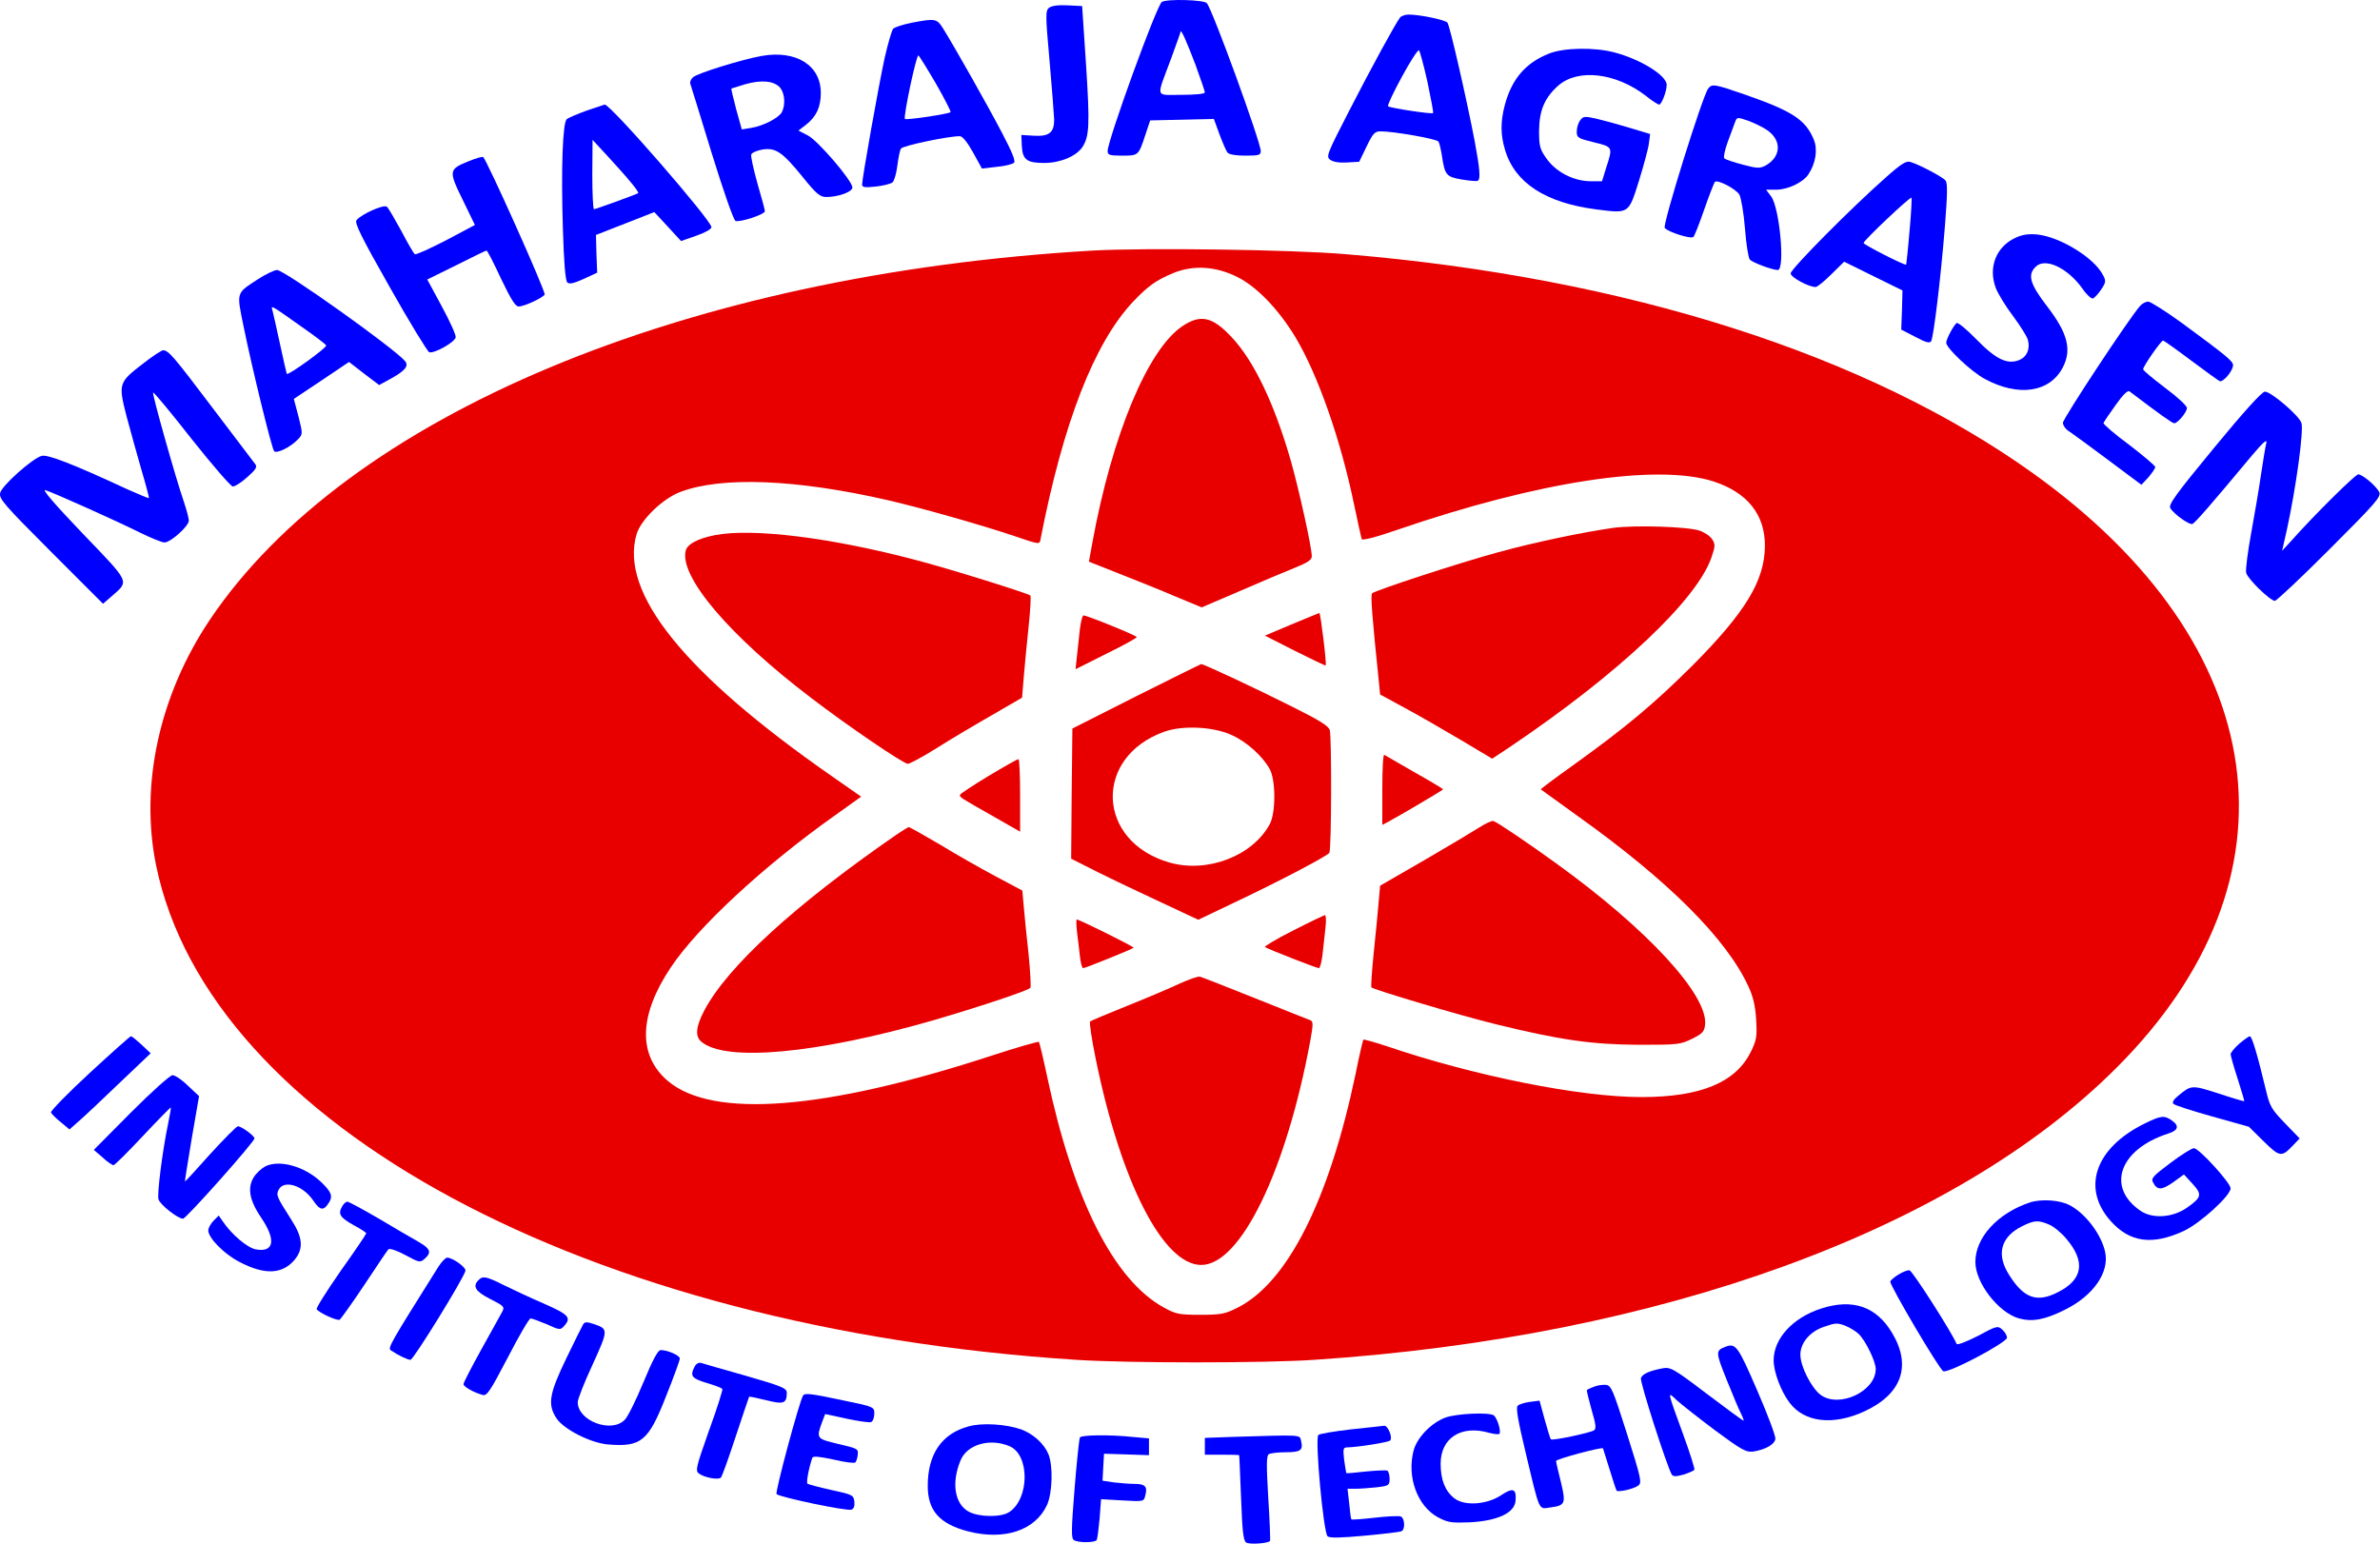 <svg width="74" height="48" viewBox="0 0 74 48" fill="none" xmlns="http://www.w3.org/2000/svg">
<path d="M36.125 0.06C35.966 0.158 34.439 4.364 34.439 4.697C34.439 4.818 34.5 4.84 34.885 4.84C35.399 4.84 35.399 4.84 35.611 4.197L35.762 3.744L36.752 3.721L37.742 3.698L37.916 4.175C38.014 4.439 38.127 4.697 38.165 4.742C38.211 4.803 38.422 4.84 38.717 4.84C39.14 4.84 39.2 4.825 39.2 4.697C39.2 4.424 37.704 0.309 37.523 0.098C37.432 -0.008 36.283 -0.039 36.125 0.06ZM37.167 2.004C37.326 2.442 37.462 2.836 37.462 2.874C37.462 2.919 37.167 2.949 36.737 2.949C35.898 2.949 35.943 3.085 36.412 1.822C36.571 1.383 36.706 1.013 36.706 0.99C36.714 0.884 36.888 1.27 37.167 2.004Z" fill="#0000FF"/>
<path d="M32.618 0.241C32.505 0.332 32.505 0.468 32.633 1.89C32.709 2.745 32.769 3.57 32.777 3.721C32.777 4.122 32.618 4.25 32.142 4.22L31.756 4.197L31.771 4.538C31.794 4.969 31.93 5.067 32.467 5.067C32.973 5.067 33.464 4.855 33.653 4.576C33.873 4.243 33.888 3.872 33.767 2.004L33.646 0.188L33.192 0.166C32.905 0.15 32.694 0.181 32.618 0.241Z" fill="#0000FF"/>
<path d="M43.531 0.544C43.387 0.733 42.646 2.087 41.936 3.471C41.256 4.795 41.225 4.871 41.361 4.969C41.452 5.037 41.649 5.067 41.883 5.052L42.261 5.03L42.488 4.561C42.684 4.152 42.745 4.084 42.926 4.084C43.334 4.084 44.672 4.319 44.725 4.402C44.755 4.447 44.8 4.644 44.83 4.825C44.921 5.446 44.967 5.499 45.45 5.582C45.692 5.62 45.911 5.642 45.949 5.62C46.04 5.567 46.009 5.234 45.851 4.387C45.594 3.048 45.08 0.801 45.004 0.703C44.936 0.62 44.15 0.453 43.795 0.453C43.689 0.453 43.568 0.499 43.531 0.544ZM44.385 2.556C44.49 3.063 44.574 3.494 44.558 3.517C44.513 3.555 43.213 3.358 43.16 3.305C43.13 3.282 43.327 2.866 43.591 2.382C43.848 1.906 44.09 1.535 44.12 1.565C44.15 1.603 44.271 2.042 44.385 2.556Z" fill="#0000FF"/>
<path d="M28.332 0.71C28.075 0.763 27.818 0.846 27.773 0.892C27.727 0.937 27.614 1.338 27.508 1.792C27.327 2.616 26.805 5.544 26.805 5.741C26.805 5.824 26.896 5.839 27.228 5.801C27.455 5.778 27.689 5.718 27.75 5.672C27.803 5.627 27.871 5.393 27.901 5.151C27.931 4.916 27.977 4.674 28.014 4.621C28.067 4.53 29.473 4.235 29.843 4.235C29.927 4.235 30.078 4.424 30.251 4.734L30.531 5.241L30.992 5.188C31.241 5.166 31.483 5.105 31.529 5.06C31.582 5.007 31.468 4.727 31.158 4.137C30.712 3.282 29.654 1.414 29.322 0.884C29.125 0.574 29.08 0.567 28.332 0.71ZM29.11 2.616C29.367 3.07 29.571 3.464 29.556 3.486C29.526 3.539 28.173 3.744 28.135 3.698C28.082 3.63 28.498 1.663 28.558 1.724C28.596 1.762 28.846 2.163 29.11 2.616Z" fill="#0000FF"/>
<path d="M48.171 1.663C47.438 1.951 47.007 2.45 46.788 3.267C46.652 3.781 46.652 4.19 46.795 4.659C47.098 5.688 48.057 6.308 49.637 6.512C50.657 6.641 50.635 6.656 50.96 5.62C51.111 5.128 51.254 4.606 51.27 4.447L51.307 4.167L50.68 3.978C50.332 3.872 49.864 3.744 49.637 3.691C49.267 3.607 49.221 3.615 49.131 3.744C49.07 3.819 49.025 3.978 49.025 4.092C49.025 4.281 49.063 4.303 49.554 4.424C50.151 4.568 50.151 4.568 49.939 5.219L49.811 5.635H49.433C48.919 5.627 48.375 5.347 48.08 4.924C47.876 4.636 47.853 4.538 47.853 4.061C47.861 3.426 48.027 3.04 48.45 2.662C49.063 2.125 50.234 2.261 51.164 2.972C51.36 3.131 51.549 3.252 51.587 3.252C51.663 3.252 51.821 2.843 51.821 2.639C51.821 2.344 50.998 1.837 50.181 1.626C49.577 1.467 48.624 1.482 48.171 1.663Z" fill="#0000FF"/>
<path d="M23.684 1.739C23.08 1.845 21.659 2.284 21.545 2.405C21.477 2.465 21.447 2.556 21.462 2.601C21.477 2.647 21.78 3.615 22.127 4.757C22.49 5.93 22.808 6.845 22.868 6.868C23.004 6.921 23.782 6.671 23.782 6.565C23.782 6.527 23.677 6.134 23.548 5.695C23.427 5.257 23.337 4.856 23.359 4.803C23.374 4.75 23.533 4.682 23.699 4.651C24.115 4.583 24.319 4.719 24.954 5.499C25.385 6.036 25.498 6.126 25.695 6.126C26.057 6.126 26.503 5.968 26.503 5.831C26.503 5.62 25.43 4.372 25.12 4.213L24.826 4.061L25.06 3.88C25.385 3.623 25.521 3.328 25.521 2.889C25.521 2.034 24.757 1.55 23.684 1.739ZM24.259 2.73C24.402 2.912 24.425 3.26 24.311 3.486C24.213 3.668 23.73 3.918 23.352 3.978L23.064 4.024L22.891 3.403C22.8 3.055 22.732 2.768 22.739 2.753C22.755 2.745 22.951 2.685 23.178 2.617C23.692 2.473 24.077 2.518 24.259 2.73Z" fill="#0000FF"/>
<path d="M53.113 2.753C52.947 2.949 51.685 6.989 51.761 7.087C51.866 7.216 52.577 7.443 52.652 7.367C52.69 7.329 52.841 6.943 52.992 6.505C53.144 6.066 53.295 5.688 53.318 5.657C53.401 5.574 53.967 5.869 54.081 6.051C54.134 6.149 54.217 6.618 54.255 7.102C54.292 7.586 54.36 8.017 54.406 8.07C54.481 8.161 55.101 8.396 55.275 8.396C55.509 8.396 55.335 6.474 55.071 6.111L54.912 5.899H55.222C55.592 5.899 56.061 5.672 56.227 5.423C56.461 5.067 56.522 4.644 56.393 4.334C56.136 3.721 55.728 3.456 54.277 2.949C53.295 2.609 53.234 2.601 53.113 2.753ZM54.935 4.039C55.403 4.356 55.388 4.863 54.905 5.143C54.716 5.241 54.648 5.241 54.187 5.12C53.907 5.045 53.65 4.961 53.612 4.924C53.582 4.893 53.627 4.666 53.718 4.417C53.809 4.175 53.914 3.895 53.945 3.804C54.005 3.638 54.013 3.638 54.345 3.751C54.534 3.819 54.799 3.948 54.935 4.039Z" fill="#0000FF"/>
<path d="M18.235 3.441C17.948 3.547 17.676 3.66 17.623 3.706C17.494 3.812 17.442 5.256 17.502 7.125C17.532 8.146 17.578 8.721 17.638 8.781C17.698 8.842 17.827 8.819 18.144 8.675L18.568 8.479L18.545 7.889L18.53 7.306L19.437 6.951L20.344 6.595L20.759 7.042L21.175 7.495L21.651 7.329C21.916 7.238 22.12 7.125 22.12 7.064C22.12 6.852 18.983 3.244 18.802 3.252C18.779 3.259 18.522 3.343 18.235 3.441ZM19.603 5.657C19.754 5.831 19.86 5.99 19.845 6.005C19.792 6.043 18.522 6.505 18.469 6.505C18.439 6.505 18.416 6.02 18.416 5.423L18.424 4.349L18.878 4.84C19.127 5.113 19.459 5.476 19.603 5.657Z" fill="#0000FF"/>
<path d="M14.57 5.014C13.95 5.264 13.942 5.309 14.388 6.217L14.766 6.996L13.867 7.473C13.368 7.73 12.937 7.927 12.899 7.904C12.862 7.881 12.673 7.556 12.476 7.178C12.272 6.807 12.076 6.467 12.03 6.429C11.932 6.346 11.244 6.656 11.085 6.845C11.018 6.928 11.222 7.352 12.121 8.933C12.733 10.022 13.292 10.93 13.345 10.952C13.496 11.005 14.139 10.642 14.169 10.491C14.184 10.423 13.988 9.992 13.738 9.53L13.285 8.691L14.192 8.244C14.683 7.995 15.106 7.791 15.129 7.791C15.152 7.791 15.356 8.184 15.575 8.66C15.885 9.303 16.021 9.53 16.126 9.53C16.3 9.53 16.867 9.266 16.935 9.16C16.98 9.084 15.129 4.954 15.023 4.886C14.993 4.863 14.789 4.924 14.57 5.014Z" fill="#0000FF"/>
<path d="M58.631 5.521C57.573 6.452 55.676 8.365 55.676 8.502C55.676 8.623 56.235 8.925 56.454 8.925C56.5 8.925 56.719 8.751 56.938 8.532L57.339 8.138L58.245 8.585L59.152 9.031L59.137 9.644L59.114 10.249L59.553 10.476C59.878 10.65 59.999 10.68 60.044 10.612C60.12 10.483 60.346 8.63 60.475 6.996C60.55 6.051 60.558 5.688 60.49 5.612C60.407 5.506 59.681 5.12 59.402 5.037C59.273 4.992 59.114 5.09 58.631 5.521ZM59.371 7.193C59.326 7.753 59.273 8.214 59.266 8.229C59.235 8.267 57.943 7.609 57.943 7.556C57.943 7.48 59.387 6.111 59.432 6.149C59.447 6.172 59.424 6.641 59.371 7.193Z" fill="#0000FF"/>
<path d="M62.659 7.397C62.062 7.677 61.813 8.32 62.054 8.955C62.123 9.137 62.364 9.53 62.599 9.84C62.825 10.143 63.029 10.476 63.052 10.566C63.128 10.854 63.022 11.096 62.788 11.194C62.417 11.346 62.062 11.179 61.45 10.551C61.155 10.249 60.883 10.022 60.838 10.045C60.747 10.105 60.513 10.544 60.513 10.657C60.513 10.824 61.299 11.565 61.714 11.784C62.765 12.352 63.74 12.2 64.14 11.421C64.42 10.877 64.291 10.362 63.664 9.545C63.105 8.819 63.029 8.539 63.309 8.282C63.604 8.01 64.291 8.335 64.745 8.97C64.873 9.16 65.025 9.296 65.07 9.281C65.123 9.265 65.236 9.144 65.327 9.008C65.478 8.781 65.486 8.736 65.387 8.554C65.115 8.017 64.057 7.367 63.339 7.291C63.067 7.269 62.886 7.291 62.659 7.397Z" fill="#0000FF"/>
<path d="M33.986 7.791C21.297 8.524 10.776 12.927 6.514 19.288C4.957 21.618 4.345 24.402 4.851 26.898C6.499 34.984 18.251 41.308 33.457 42.284C35.036 42.39 39.329 42.39 40.863 42.284C51.633 41.573 60.755 38.252 65.803 33.207C71.698 27.322 70.686 20.075 63.226 14.727C58.057 11.021 50.567 8.63 41.846 7.904C40.168 7.76 35.618 7.7 33.986 7.791ZM38.46 8.607C39.072 8.91 39.752 9.614 40.281 10.491C40.977 11.656 41.687 13.676 42.103 15.695C42.216 16.232 42.322 16.716 42.337 16.762C42.352 16.815 42.768 16.709 43.448 16.474C47.831 14.969 51.512 14.409 53.273 14.969C54.323 15.309 54.883 15.998 54.875 16.981C54.868 18.055 54.27 19.039 52.623 20.695C51.421 21.89 50.545 22.624 48.889 23.812C48.338 24.205 47.892 24.538 47.907 24.546C47.922 24.561 48.436 24.924 49.048 25.37C51.882 27.39 53.689 29.198 54.369 30.688C54.512 30.998 54.58 31.293 54.603 31.709C54.633 32.231 54.618 32.344 54.437 32.707C53.968 33.66 52.88 34.114 51.036 34.114C49.116 34.114 45.836 33.456 43.1 32.526C42.73 32.405 42.413 32.314 42.39 32.329C42.375 32.352 42.261 32.828 42.148 33.396C41.324 37.329 40.024 39.901 38.46 40.672C38.082 40.862 37.946 40.884 37.311 40.884C36.654 40.884 36.556 40.862 36.185 40.657C34.628 39.803 33.366 37.291 32.557 33.471C32.437 32.904 32.323 32.42 32.3 32.397C32.278 32.382 31.635 32.564 30.872 32.813C25.65 34.523 22.151 34.795 20.76 33.608C19.83 32.813 19.861 31.573 20.851 30.09C21.69 28.827 23.768 26.905 25.982 25.34L26.776 24.772L25.854 24.129C21.282 20.945 19.256 18.433 19.793 16.61C19.929 16.157 20.609 15.499 21.161 15.294C22.453 14.81 24.758 14.901 27.6 15.552C28.65 15.794 30.54 16.331 31.545 16.671C32.323 16.936 32.323 16.936 32.353 16.769C33.056 13.146 34.024 10.665 35.225 9.387C35.701 8.887 35.936 8.721 36.472 8.494C37.092 8.237 37.787 8.275 38.46 8.607Z" fill="#E80000"/>
<path d="M36.774 10.135C35.693 10.847 34.575 13.524 33.963 16.883L33.857 17.465L34.809 17.843C35.331 18.048 36.124 18.365 36.563 18.555L37.364 18.887L38.528 18.388C39.17 18.108 39.941 17.783 40.243 17.662C40.659 17.495 40.787 17.412 40.787 17.299C40.787 17.019 40.394 15.249 40.137 14.334C39.623 12.548 38.989 11.225 38.301 10.491C37.704 9.848 37.333 9.765 36.774 10.135Z" fill="#E80000"/>
<path d="M50.159 16.414C49.207 16.55 47.68 16.868 46.562 17.178C45.39 17.495 42.76 18.358 42.662 18.449C42.609 18.494 42.662 19.175 42.874 21.217L42.911 21.595L43.675 22.011C44.098 22.238 44.884 22.692 45.421 23.01L46.396 23.592L46.977 23.206C50.341 20.937 52.782 18.638 53.22 17.314C53.334 16.981 53.334 16.921 53.235 16.769C53.175 16.671 52.993 16.55 52.835 16.497C52.472 16.376 50.824 16.323 50.159 16.414Z" fill="#E80000"/>
<path d="M22.226 16.641C21.689 16.747 21.372 16.921 21.319 17.125C21.123 17.934 22.68 19.772 25.219 21.701C26.375 22.586 28.091 23.751 28.227 23.751C28.287 23.751 28.68 23.539 29.104 23.275C29.519 23.01 30.298 22.549 30.827 22.246L31.779 21.694L31.832 21.043C31.862 20.68 31.93 19.977 31.983 19.477C32.036 18.978 32.059 18.547 32.036 18.517C31.96 18.449 29.519 17.685 28.469 17.412C25.839 16.716 23.39 16.414 22.226 16.641Z" fill="#E80000"/>
<path d="M40.153 19.417L39.329 19.765L40.266 20.241C40.78 20.499 41.211 20.703 41.218 20.695C41.256 20.665 41.06 19.061 41.022 19.061C40.999 19.069 40.606 19.228 40.153 19.417Z" fill="#E80000"/>
<path d="M33.577 19.553C33.554 19.78 33.509 20.158 33.486 20.393L33.441 20.809L34.393 20.332C34.915 20.075 35.345 19.84 35.345 19.81C35.345 19.765 33.804 19.137 33.69 19.137C33.653 19.137 33.607 19.326 33.577 19.553Z" fill="#E80000"/>
<path d="M35.331 21.648L33.343 22.654L33.321 24.674L33.305 26.701L34.129 27.117C34.583 27.344 35.474 27.768 36.109 28.063L37.258 28.6L38.399 28.055C39.79 27.397 41.256 26.626 41.332 26.52C41.4 26.421 41.407 22.957 41.347 22.707C41.309 22.571 41.037 22.405 40.19 21.981C39.11 21.436 37.432 20.65 37.349 20.65C37.334 20.65 36.419 21.104 35.331 21.648ZM38.301 22.859C38.77 23.07 39.261 23.517 39.48 23.918C39.669 24.265 39.669 25.279 39.48 25.627C38.943 26.618 37.545 27.155 36.366 26.822C34.091 26.172 33.986 23.547 36.2 22.753C36.774 22.548 37.734 22.594 38.301 22.859Z" fill="#E80000"/>
<path d="M42.979 24.545V25.65L43.153 25.559C43.493 25.378 44.869 24.568 44.869 24.545C44.869 24.53 44.468 24.288 43.984 24.016C43.493 23.736 43.07 23.486 43.04 23.471C43.002 23.456 42.979 23.933 42.979 24.545Z" fill="#E80000"/>
<path d="M30.736 24.129C30.26 24.417 29.859 24.681 29.852 24.712C29.822 24.787 29.859 24.803 30.91 25.4L31.718 25.862V24.735C31.718 24.107 31.696 23.6 31.666 23.607C31.628 23.607 31.212 23.842 30.736 24.129Z" fill="#E80000"/>
<path d="M46.002 25.725C45.813 25.846 45.042 26.308 44.286 26.747L42.911 27.541L42.866 28.048C42.843 28.327 42.775 29.031 42.714 29.613C42.654 30.196 42.624 30.68 42.639 30.703C42.722 30.778 45.405 31.58 46.493 31.845C48.496 32.337 49.486 32.48 50.952 32.488C52.177 32.488 52.252 32.48 52.615 32.299C52.94 32.14 52.993 32.072 53.016 31.86C53.106 30.937 51.209 28.88 48.383 26.845C47.506 26.209 46.554 25.567 46.433 25.529C46.387 25.514 46.191 25.604 46.002 25.725Z" fill="#E80000"/>
<path d="M27.864 25.96C24.713 28.138 22.619 30.052 21.894 31.429C21.637 31.921 21.607 32.223 21.803 32.389C22.544 33.032 25.4 32.768 28.998 31.732C30.373 31.331 31.938 30.816 32.036 30.718C32.059 30.695 32.036 30.226 31.983 29.689C31.923 29.145 31.855 28.479 31.832 28.199L31.787 27.692L30.978 27.261C30.532 27.026 29.746 26.58 29.24 26.27C28.726 25.968 28.28 25.718 28.257 25.718C28.227 25.725 28.053 25.831 27.864 25.96Z" fill="#E80000"/>
<path d="M40.198 28.94C39.684 29.197 39.299 29.432 39.329 29.447C39.442 29.523 40.939 30.105 41.007 30.105C41.045 30.105 41.09 29.916 41.12 29.689C41.143 29.462 41.188 29.084 41.211 28.857C41.241 28.63 41.226 28.448 41.196 28.456C41.158 28.464 40.712 28.675 40.198 28.94Z" fill="#E80000"/>
<path d="M33.487 28.986C33.517 29.205 33.555 29.545 33.578 29.742C33.6 29.946 33.646 30.105 33.676 30.105C33.744 30.105 35.203 29.515 35.248 29.47C35.278 29.447 33.563 28.592 33.48 28.592C33.457 28.592 33.464 28.774 33.487 28.986Z" fill="#E80000"/>
<path d="M36.669 30.589C36.382 30.725 35.648 31.036 35.044 31.278C34.439 31.52 33.925 31.739 33.895 31.762C33.865 31.785 33.94 32.291 34.061 32.889C34.84 36.739 36.162 39.334 37.349 39.334C38.573 39.334 39.994 36.406 40.742 32.352C40.84 31.807 40.833 31.754 40.72 31.716C40.652 31.694 39.888 31.384 39.012 31.036C38.142 30.688 37.372 30.385 37.311 30.37C37.251 30.355 36.964 30.453 36.669 30.589Z" fill="#E80000"/>
<path d="M8.018 8.683C7.337 9.129 7.352 9.069 7.572 10.143C7.844 11.482 8.448 13.94 8.524 14.031C8.607 14.114 9.038 13.902 9.265 13.66C9.416 13.502 9.416 13.494 9.28 12.949L9.136 12.405L9.998 11.83L10.852 11.255L11.32 11.618L11.789 11.973L12.121 11.792C12.59 11.535 12.718 11.383 12.597 11.232C12.272 10.839 8.841 8.396 8.615 8.396C8.531 8.396 8.267 8.524 8.018 8.683ZM9.363 10.15C9.763 10.43 10.118 10.695 10.141 10.741C10.179 10.801 8.97 11.678 8.917 11.626C8.909 11.61 8.811 11.194 8.705 10.695C8.599 10.204 8.494 9.734 8.471 9.651C8.418 9.477 8.411 9.477 9.363 10.15Z" fill="#0000FF"/>
<path d="M66.544 9.508C66.189 9.909 64.141 13.018 64.141 13.146C64.141 13.229 64.232 13.358 64.353 13.426C64.466 13.502 65.01 13.902 65.57 14.319L66.582 15.075L66.801 14.841C66.915 14.704 67.013 14.561 67.013 14.523C67.013 14.485 66.65 14.175 66.204 13.834C65.751 13.502 65.396 13.191 65.403 13.154C65.418 13.116 65.585 12.866 65.781 12.594C66 12.284 66.159 12.125 66.212 12.17C67.149 12.881 67.542 13.161 67.603 13.161C67.708 13.161 67.996 12.821 67.996 12.685C67.996 12.617 67.693 12.337 67.315 12.057C66.945 11.777 66.635 11.52 66.635 11.482C66.635 11.391 67.187 10.597 67.255 10.589C67.278 10.589 67.663 10.862 68.116 11.202C68.562 11.535 68.97 11.83 69.016 11.853C69.129 11.89 69.431 11.527 69.431 11.353C69.424 11.225 69.212 11.051 67.822 10.03C67.33 9.674 66.862 9.379 66.794 9.379C66.718 9.379 66.605 9.44 66.544 9.508Z" fill="#0000FF"/>
<path d="M4.465 11.293C3.687 11.89 3.672 11.921 3.936 12.949C4.065 13.418 4.269 14.175 4.405 14.636C4.541 15.09 4.639 15.476 4.632 15.491C4.617 15.498 4.307 15.37 3.936 15.204C2.259 14.424 1.488 14.129 1.299 14.175C1.019 14.243 0.059 15.098 0.006 15.325C-0.039 15.506 0.12 15.688 1.578 17.148L3.203 18.774L3.483 18.532C4.02 18.055 4.065 18.146 2.569 16.588C1.707 15.688 1.291 15.204 1.412 15.241C1.692 15.332 3.649 16.209 4.345 16.558C4.685 16.724 5.032 16.868 5.115 16.868C5.304 16.868 5.871 16.361 5.871 16.187C5.871 16.119 5.803 15.861 5.72 15.612C5.463 14.871 4.722 12.238 4.76 12.208C4.783 12.185 5.319 12.836 5.954 13.645C6.597 14.455 7.171 15.12 7.239 15.128C7.307 15.128 7.511 14.999 7.693 14.833C7.95 14.606 8.002 14.523 7.942 14.44C7.897 14.379 7.307 13.6 6.627 12.707C5.388 11.066 5.236 10.892 5.07 10.892C5.025 10.892 4.745 11.073 4.465 11.293Z" fill="#0000FF"/>
<path d="M68.841 13.925C67.662 15.355 67.413 15.695 67.481 15.801C67.602 15.998 68.078 16.331 68.169 16.293C68.252 16.255 68.698 15.748 70.028 14.152C70.368 13.751 70.496 13.638 70.466 13.774C70.436 13.88 70.368 14.319 70.3 14.757C70.24 15.188 70.096 16.02 69.99 16.603C69.884 17.178 69.816 17.73 69.839 17.813C69.884 18.002 70.587 18.683 70.731 18.683C70.784 18.683 71.555 17.957 72.446 17.064C73.89 15.62 74.049 15.438 73.973 15.294C73.867 15.098 73.451 14.75 73.323 14.75C73.232 14.75 71.94 16.028 71.23 16.83L70.957 17.125L71.101 16.489C71.388 15.181 71.638 13.358 71.555 13.146C71.464 12.904 70.61 12.178 70.421 12.178C70.33 12.178 69.756 12.813 68.841 13.925Z" fill="#0000FF"/>
<path d="M2.788 33.365C2.107 33.993 1.571 34.545 1.586 34.591C1.601 34.636 1.737 34.772 1.888 34.893L2.16 35.12L2.485 34.833C2.667 34.674 3.234 34.137 3.747 33.645L4.685 32.753L4.405 32.488C4.246 32.344 4.103 32.223 4.072 32.223C4.042 32.223 3.468 32.738 2.788 33.365Z" fill="#0000FF"/>
<path d="M69.621 32.458C69.477 32.586 69.356 32.73 69.356 32.783C69.356 32.828 69.454 33.176 69.575 33.547C69.696 33.925 69.787 34.235 69.779 34.243C69.772 34.251 69.409 34.145 68.978 34.001C68.147 33.736 68.132 33.736 67.731 34.069C67.58 34.19 67.527 34.281 67.58 34.326C67.625 34.371 68.169 34.545 68.789 34.719L69.923 35.037L70.384 35.491C70.89 35.99 70.943 35.99 71.314 35.597L71.502 35.4L71.041 34.924C70.633 34.5 70.573 34.402 70.46 33.925C70.195 32.821 70.021 32.223 69.953 32.223C69.923 32.223 69.772 32.329 69.621 32.458Z" fill="#0000FF"/>
<path d="M4.073 34.591L2.917 35.756L3.189 35.99C3.332 36.126 3.491 36.232 3.529 36.232C3.566 36.232 3.975 35.824 4.443 35.325C4.912 34.825 5.305 34.424 5.312 34.44C5.32 34.447 5.282 34.666 5.229 34.931C5.048 35.794 4.881 37.14 4.927 37.291C4.98 37.465 5.531 37.896 5.69 37.896C5.788 37.896 7.912 35.506 7.912 35.4C7.912 35.317 7.504 35.022 7.398 35.022C7.353 35.022 6.967 35.415 6.537 35.884C6.113 36.361 5.758 36.747 5.751 36.739C5.743 36.731 5.841 36.126 5.962 35.4L6.189 34.084L5.841 33.759C5.66 33.577 5.441 33.433 5.365 33.433C5.29 33.433 4.715 33.948 4.073 34.591Z" fill="#0000FF"/>
<path d="M66.664 34.946C65.138 35.703 64.715 36.951 65.629 37.972C66.226 38.638 66.929 38.728 67.904 38.275C68.418 38.032 69.355 37.178 69.355 36.951C69.355 36.784 68.373 35.703 68.214 35.703C68.153 35.703 67.821 35.907 67.481 36.164C66.936 36.573 66.876 36.641 66.944 36.769C67.073 37.019 67.216 37.011 67.571 36.762L67.904 36.52L68.168 36.807C68.478 37.147 68.456 37.231 67.995 37.556C67.549 37.866 66.929 37.904 66.559 37.654C65.478 36.92 65.894 35.74 67.413 35.249C67.73 35.151 67.768 35.007 67.526 34.84C67.292 34.674 67.178 34.689 66.664 34.946Z" fill="#0000FF"/>
<path d="M8.245 36.27C8.124 36.338 7.957 36.489 7.882 36.618C7.685 36.951 7.761 37.337 8.131 37.881C8.592 38.562 8.517 38.955 7.95 38.849C7.685 38.797 7.194 38.38 6.922 37.972L6.801 37.798L6.642 37.957C6.552 38.048 6.476 38.184 6.476 38.26C6.476 38.494 6.967 38.993 7.436 39.235C8.222 39.651 8.774 39.629 9.159 39.175C9.446 38.827 9.416 38.479 9.053 37.919C8.6 37.208 8.577 37.163 8.668 36.989C8.834 36.679 9.416 36.86 9.733 37.322C9.945 37.639 10.058 37.662 10.217 37.412C10.361 37.2 10.308 37.064 9.975 36.747C9.461 36.263 8.683 36.051 8.245 36.27Z" fill="#0000FF"/>
<path d="M63.119 37.389C62.114 37.722 61.419 38.479 61.419 39.243C61.419 39.893 62.144 40.824 62.779 40.998C63.202 41.111 63.588 41.035 64.207 40.725C65.092 40.287 65.591 39.56 65.454 38.933C65.341 38.388 64.835 37.722 64.344 37.473C64.041 37.314 63.474 37.276 63.119 37.389ZM63.709 38.078C63.845 38.131 64.087 38.328 64.238 38.509C64.857 39.228 64.767 39.795 63.973 40.188C63.331 40.514 62.923 40.37 62.469 39.644C62.061 39.008 62.205 38.464 62.87 38.131C63.248 37.942 63.376 37.934 63.709 38.078Z" fill="#0000FF"/>
<path d="M10.632 37.526C10.504 37.753 10.572 37.859 11.003 38.101C11.214 38.214 11.388 38.328 11.388 38.35C11.388 38.373 11.033 38.903 10.595 39.515C10.164 40.135 9.824 40.672 9.846 40.71C9.922 40.824 10.481 41.081 10.564 41.036C10.602 41.005 10.95 40.521 11.328 39.954C11.706 39.387 12.038 38.887 12.076 38.849C12.114 38.812 12.333 38.88 12.597 39.023C13.043 39.266 13.066 39.266 13.209 39.137C13.429 38.94 13.383 38.827 12.998 38.607C12.794 38.494 12.242 38.169 11.758 37.881C11.275 37.601 10.844 37.367 10.799 37.367C10.753 37.367 10.678 37.435 10.632 37.526Z" fill="#0000FF"/>
<path d="M13.633 39.386C12.137 41.769 12.046 41.92 12.152 41.989C12.386 42.147 12.673 42.284 12.764 42.284C12.855 42.284 14.419 39.749 14.472 39.515C14.495 39.409 14.072 39.107 13.905 39.107C13.852 39.107 13.731 39.235 13.633 39.386Z" fill="#0000FF"/>
<path d="M59.023 39.636C58.887 39.719 58.774 39.818 58.774 39.855C58.774 39.999 60.308 42.601 60.422 42.639C60.588 42.707 62.402 41.746 62.402 41.595C62.402 41.527 62.334 41.414 62.258 41.346C62.114 41.217 62.084 41.225 61.495 41.542C61.155 41.716 60.86 41.83 60.837 41.792C60.701 41.452 59.462 39.515 59.371 39.5C59.31 39.492 59.152 39.553 59.023 39.636Z" fill="#0000FF"/>
<path d="M14.88 39.803C14.683 39.999 14.781 40.158 15.242 40.393C15.673 40.612 15.696 40.635 15.613 40.794C15.56 40.884 15.273 41.414 14.963 41.966C14.661 42.511 14.411 42.995 14.411 43.04C14.411 43.116 14.706 43.29 14.993 43.373C15.137 43.418 15.212 43.312 15.787 42.216C16.134 41.542 16.452 40.998 16.497 40.998C16.542 40.998 16.769 41.081 17.003 41.179C17.396 41.361 17.427 41.361 17.54 41.232C17.774 40.975 17.684 40.877 16.928 40.544C16.52 40.37 15.96 40.105 15.681 39.969C15.121 39.689 15.016 39.666 14.88 39.803Z" fill="#0000FF"/>
<path d="M56.606 40.695C55.736 40.983 55.147 41.626 55.147 42.299C55.147 42.662 55.374 43.267 55.646 43.623C56.107 44.228 56.983 44.334 57.951 43.895C59.13 43.358 59.447 42.473 58.828 41.444C58.336 40.62 57.596 40.37 56.606 40.695ZM57.392 41.232C57.505 41.278 57.686 41.383 57.785 41.474C57.996 41.671 58.321 42.329 58.321 42.571C58.321 43.267 57.18 43.797 56.606 43.373C56.318 43.154 55.978 42.488 55.978 42.125C55.978 41.762 56.266 41.414 56.696 41.263C57.067 41.134 57.127 41.126 57.392 41.232Z" fill="#0000FF"/>
<path d="M18.137 41.172C18.107 41.225 17.865 41.701 17.608 42.238C17.072 43.35 17.019 43.675 17.306 44.107C17.533 44.447 18.364 44.871 18.908 44.916C19.936 44.999 20.163 44.818 20.714 43.403C20.949 42.821 21.138 42.291 21.138 42.246C21.138 42.147 20.76 41.981 20.541 41.981C20.457 41.981 20.291 42.291 20.004 42.987C19.777 43.532 19.52 44.061 19.422 44.152C19.006 44.576 17.963 44.182 17.963 43.6C17.963 43.509 18.167 42.987 18.424 42.435C18.923 41.338 18.923 41.323 18.439 41.164C18.258 41.103 18.183 41.103 18.137 41.172Z" fill="#0000FF"/>
<path d="M53.636 41.883C53.341 41.996 53.341 42.049 53.689 42.911C53.877 43.38 54.074 43.849 54.135 43.963C54.195 44.084 54.225 44.175 54.21 44.175C54.187 44.175 53.673 43.797 53.061 43.335C52.026 42.548 51.935 42.503 51.693 42.548C51.293 42.624 51.066 42.722 51.021 42.851C50.975 42.949 51.837 45.62 51.981 45.854C52.026 45.922 52.117 45.914 52.343 45.854C52.51 45.801 52.661 45.733 52.683 45.703C52.699 45.672 52.547 45.188 52.343 44.629C51.822 43.199 51.837 43.259 52.132 43.539C52.275 43.668 52.812 44.092 53.326 44.477C54.165 45.097 54.293 45.166 54.52 45.135C54.898 45.075 55.185 44.908 55.2 44.742C55.215 44.659 54.958 43.978 54.633 43.229C54.029 41.837 53.968 41.754 53.636 41.883Z" fill="#0000FF"/>
<path d="M21.598 42.495C21.447 42.783 21.5 42.859 21.969 43.002C22.226 43.078 22.445 43.161 22.46 43.191C22.475 43.222 22.294 43.804 22.044 44.485C21.651 45.597 21.614 45.733 21.727 45.816C21.886 45.945 22.339 46.028 22.415 45.945C22.452 45.907 22.657 45.332 22.876 44.666C23.095 44.001 23.284 43.449 23.291 43.434C23.299 43.418 23.541 43.471 23.82 43.539C24.364 43.676 24.463 43.645 24.463 43.305C24.463 43.169 24.304 43.101 23.201 42.783C22.498 42.586 21.878 42.405 21.802 42.382C21.727 42.359 21.644 42.405 21.598 42.495Z" fill="#0000FF"/>
<path d="M49.553 43.123C49.455 43.161 49.357 43.206 49.342 43.222C49.327 43.237 49.395 43.509 49.485 43.834C49.621 44.296 49.636 44.424 49.561 44.477C49.425 44.56 48.269 44.803 48.223 44.757C48.201 44.742 48.117 44.462 48.027 44.137L47.868 43.554L47.566 43.592C47.4 43.615 47.233 43.668 47.188 43.713C47.127 43.774 47.203 44.197 47.437 45.173C47.883 47.042 47.83 46.928 48.201 46.875C48.669 46.815 48.692 46.754 48.533 46.089C48.45 45.763 48.382 45.468 48.382 45.43C48.382 45.37 49.788 44.992 49.841 45.037C49.848 45.052 49.939 45.34 50.045 45.688C50.151 46.036 50.249 46.331 50.264 46.353C50.324 46.406 50.8 46.3 50.937 46.194C51.057 46.111 51.027 45.975 50.589 44.591C50.143 43.191 50.098 43.078 49.924 43.063C49.825 43.055 49.659 43.078 49.553 43.123Z" fill="#0000FF"/>
<path d="M24.969 43.396C24.848 43.592 24.093 46.406 24.145 46.459C24.244 46.557 26.337 46.996 26.473 46.943C26.549 46.913 26.579 46.83 26.564 46.694C26.541 46.489 26.503 46.474 25.846 46.331C25.468 46.247 25.128 46.157 25.105 46.134C25.067 46.088 25.143 45.665 25.256 45.332C25.279 45.272 25.453 45.287 25.914 45.385C26.262 45.468 26.564 45.506 26.594 45.476C26.624 45.446 26.662 45.332 26.67 45.234C26.692 45.052 26.655 45.037 26.065 44.901C25.37 44.734 25.37 44.734 25.581 44.167L25.657 43.97L26.322 44.114C26.685 44.19 27.025 44.243 27.085 44.22C27.138 44.197 27.184 44.084 27.184 43.963C27.184 43.751 27.184 43.743 26.224 43.547C25.196 43.328 25.022 43.312 24.969 43.396Z" fill="#0000FF"/>
<path d="M44.952 44.076C44.513 44.235 44.067 44.689 43.954 45.098C43.735 45.922 44.067 46.837 44.717 47.185C45.02 47.344 45.133 47.359 45.7 47.337C46.561 47.291 47.083 47.049 47.121 46.678C47.158 46.293 47.045 46.247 46.682 46.489C46.229 46.792 45.533 46.837 45.216 46.588C44.929 46.361 44.793 46.013 44.793 45.514C44.793 44.712 45.435 44.303 46.297 44.553C46.44 44.591 46.577 44.606 46.614 44.591C46.69 44.538 46.554 44.084 46.44 44.008C46.274 43.91 45.307 43.955 44.952 44.076Z" fill="#0000FF"/>
<path d="M30.109 44.356C29.277 44.583 28.846 45.219 28.846 46.202C28.846 46.974 29.209 47.382 30.093 47.617C31.235 47.911 32.194 47.586 32.557 46.792C32.724 46.414 32.746 45.567 32.595 45.211C32.459 44.886 32.119 44.583 31.749 44.447C31.272 44.281 30.524 44.235 30.109 44.356ZM31.386 44.969C32.021 45.234 32.013 46.603 31.378 47.019C31.129 47.185 30.449 47.178 30.131 47.011C29.685 46.777 29.572 46.119 29.867 45.408C30.071 44.916 30.774 44.712 31.386 44.969Z" fill="#0000FF"/>
<path d="M42.004 44.447C41.483 44.508 41.029 44.583 40.991 44.621C40.878 44.735 41.15 47.669 41.279 47.775C41.354 47.828 41.687 47.821 42.427 47.753C43.002 47.7 43.516 47.639 43.569 47.617C43.697 47.571 43.682 47.208 43.553 47.155C43.493 47.133 43.13 47.148 42.745 47.193C42.359 47.238 42.034 47.261 42.019 47.246C42.004 47.238 41.974 47.019 41.951 46.762L41.898 46.293H42.155C42.299 46.293 42.594 46.27 42.813 46.247C43.183 46.202 43.206 46.187 43.206 45.983C43.206 45.869 43.175 45.756 43.138 45.733C43.108 45.71 42.805 45.725 42.48 45.756C42.155 45.794 41.876 45.816 41.861 45.809C41.853 45.794 41.823 45.612 41.792 45.393C41.755 45.052 41.762 45.007 41.891 45.007C42.231 44.999 43.168 44.848 43.221 44.795C43.312 44.704 43.153 44.326 43.039 44.334C42.987 44.341 42.518 44.394 42.004 44.447Z" fill="#0000FF"/>
<path d="M33.578 44.697C33.555 44.727 33.479 45.446 33.411 46.293C33.306 47.586 33.306 47.836 33.389 47.889C33.532 47.98 34.039 47.972 34.099 47.889C34.122 47.844 34.16 47.541 34.19 47.216L34.235 46.618L34.9 46.656C35.565 46.694 35.565 46.694 35.611 46.497C35.686 46.225 35.603 46.142 35.278 46.142C35.119 46.142 34.832 46.119 34.636 46.096L34.28 46.043L34.303 45.62L34.326 45.204L35.029 45.226L35.724 45.249V44.984V44.727L35.218 44.682C34.492 44.606 33.623 44.621 33.578 44.697Z" fill="#0000FF"/>
<path d="M38.278 44.682L37.462 44.712V44.969V45.234H37.991C38.286 45.234 38.528 45.241 38.528 45.249C38.535 45.264 38.558 45.862 38.588 46.58C38.626 47.609 38.656 47.904 38.747 47.965C38.845 48.032 39.412 47.995 39.487 47.919C39.502 47.904 39.48 47.306 39.434 46.588C39.374 45.559 39.374 45.264 39.45 45.219C39.495 45.188 39.737 45.158 39.971 45.158C40.44 45.158 40.523 45.098 40.455 44.81C40.402 44.606 40.545 44.614 38.278 44.682Z" fill="#0000FF"/>
</svg>
